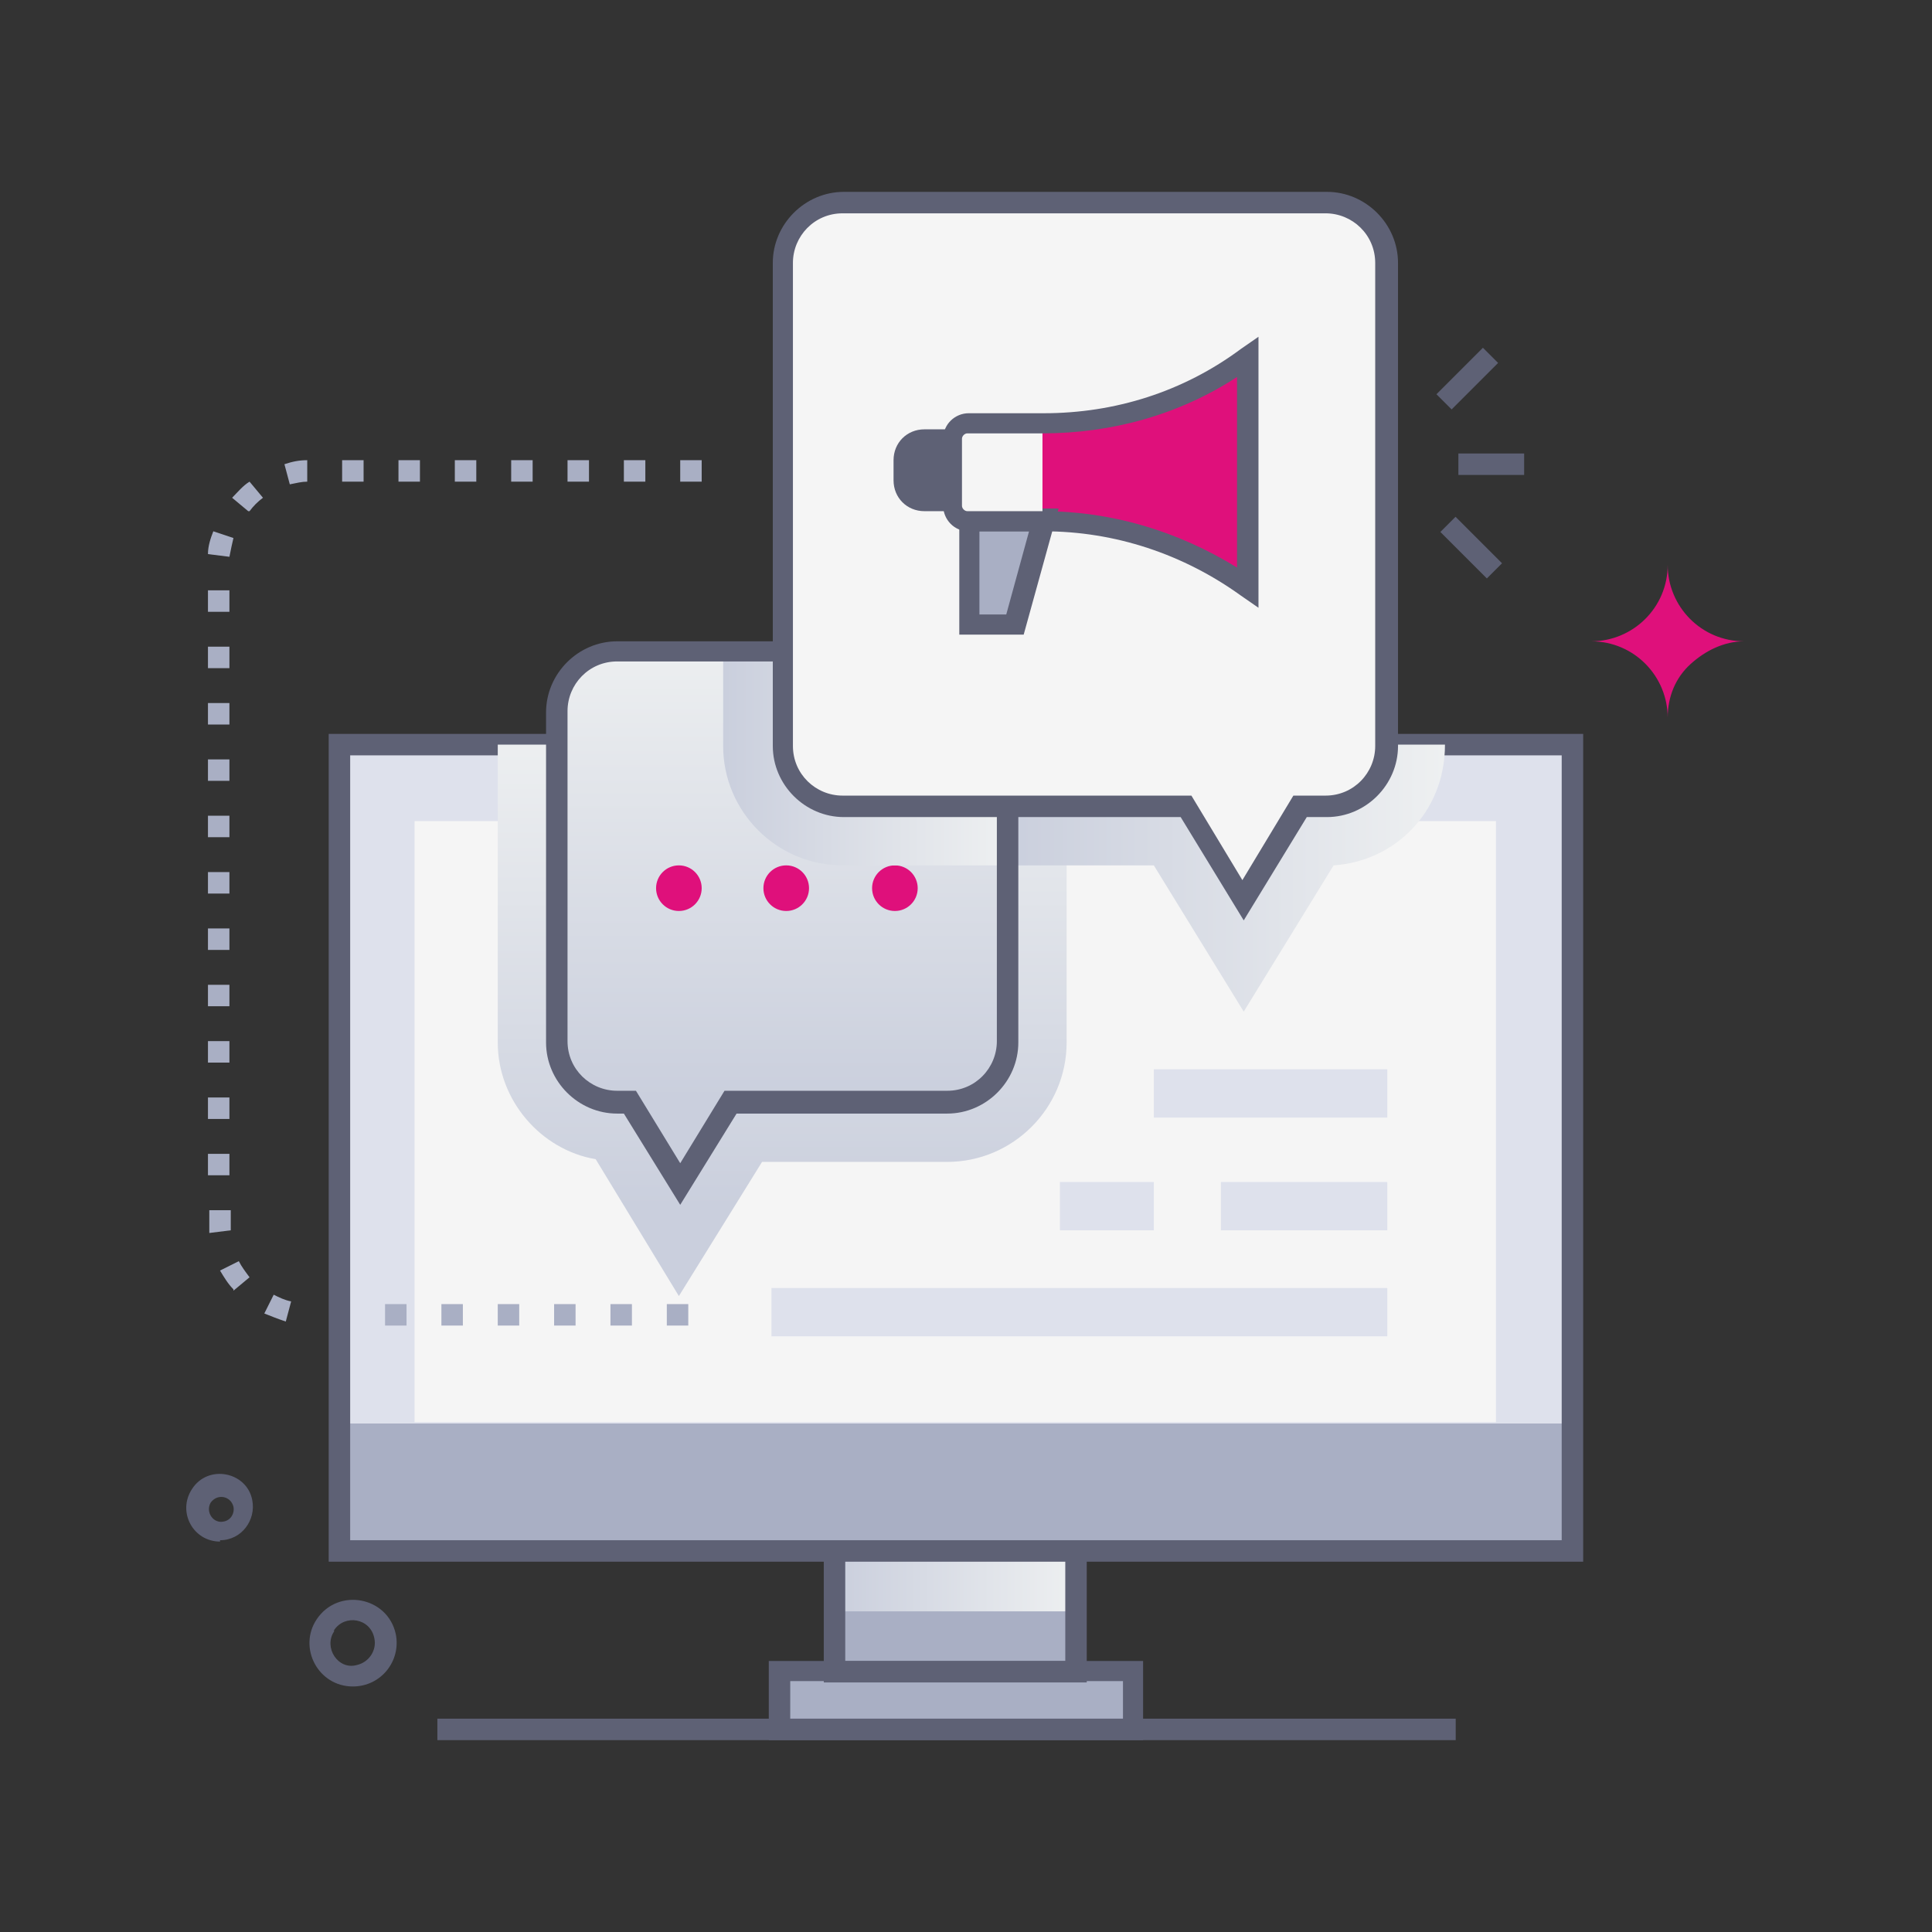 <?xml version="1.0" encoding="UTF-8"?>
<svg xmlns="http://www.w3.org/2000/svg" version="1.1" xmlns:xlink="http://www.w3.org/1999/xlink" viewBox="0 0 144 144">
  <rect x="0" y="0" width="144" height="144" fill="#333333" stroke="none"/>
  <defs>
    <style>
      .cls-1 {
        fill: url(#linear-gradient-2);
      }

      .cls-1, .cls-2, .cls-3, .cls-4 {
        mix-blend-mode: multiply;
      }

      .cls-5 {
        fill: url(#linear-gradient-3);
      }

      .cls-2 {
        fill: url(#linear-gradient-4);
      }

      .cls-6 {
        isolation: isolate;
      }

      .cls-3 {
        fill: url(#linear-gradient-5);
      }

      .cls-7 {
        fill: #dee1ec;
      }

      .cls-8 {
        fill: #a9afc4;
      }

      .cls-9 {
        fill: #df107b;
      }

      .cls-10 {
        fill: #f5f5f5;
      }

      .cls-11 {
        fill: #5e6175;
      }

      .cls-4 {
        fill: url(#linear-gradient);
      }
    </style>
    <linearGradient id="linear-gradient" x1="62.3" y1="117.8" x2="80.3" y2="117.8" gradientUnits="userSpaceOnUse">
      <stop offset="0" stop-color="#cacfdd"/>
      <stop offset="1" stop-color="#eef0f1"/>
    </linearGradient>
    <linearGradient id="linear-gradient-2" x1="58.3" y1="90" x2="58.3" y2="53.9" xlink:href="#linear-gradient"/>
    <linearGradient id="linear-gradient-3" x1="58.3" y1="81.9" x2="58.3" y2="47" xlink:href="#linear-gradient"/>
    <linearGradient id="linear-gradient-4" x1="75.1" y1="65.5" x2="107.7" y2="65.5" xlink:href="#linear-gradient"/>
    <linearGradient id="linear-gradient-5" x1="54" y1="56.5" x2="75.1" y2="56.5" xlink:href="#linear-gradient"/>
  </defs>
  <!-- Generator: Adobe Illustrator 28.7.1, SVG Export Plug-In . SVG Version: 1.2.0 Build 142)  -->
  <g class="cls-6">
    <g id="Layer_1">
      <g>
        <g>
          <rect class="cls-7" x="25.3" y="55.5" width="91.9" height="60.1"/>
          <rect class="cls-7" x="25.3" y="55.5" width="91.9" height="60.1"/>
          <rect class="cls-10" x="48.8" y="43.4" width="44.8" height="80.6" transform="translate(154.9 12.4) rotate(90)"/>
          <rect class="cls-8" x="25.3" y="106.1" width="91.9" height="9.5"/>
          <rect class="cls-8" x="62.3" y="115.6" width="18" height="9"/>
          <rect class="cls-8" x="58.1" y="124.6" width="26.3" height="4.3"/>
          <path class="cls-11" d="M85.2,129.7h-27.9v-5.9h27.9v5.9ZM58.9,128.1h24.8v-2.8h-24.8v2.8Z"/>
          <path class="cls-11" d="M118,116.4H24.5v-61.7h93.5v61.7ZM26.1,114.8h90.3v-58.5H26.1v58.5Z"/>
          <rect class="cls-4" x="62.3" y="115.6" width="18" height="4.5"/>
          <path class="cls-11" d="M81,125.4h-19.6v-10.5h19.6v10.5ZM63,123.8h16.4v-7.4h-16.4v7.4Z"/>
        </g>
        <rect class="cls-11" x="32.6" y="128.1" width="75.9" height="1.6"/>
        <path class="cls-10" d="M70.6,48.6h-24.6c-2.5,0-4.5,2-4.5,4.5v24.6c0,2.5,2,4.5,4.5,4.5h.9l3.7,6.1,3.7-6.1h16.2c2.5,0,4.5-2,4.5-4.5v-24.6c0-2.5-2-4.5-4.5-4.5Z"/>
        <path class="cls-1" d="M79.5,55.5v22.2c0,4.9-4,8.9-8.9,8.9h-13.8l-6.2,10-6.2-10.2c-4.1-.7-7.3-4.4-7.3-8.7v-22.2h42.3Z"/>
        <path class="cls-5" d="M75.1,53.1v24.6c0,2.5-2,4.5-4.5,4.5h-16.2l-3.7,6.1-3.7-6.1h-.9c-2.5,0-4.5-2-4.5-4.5v-24.6c0-2.5,2-4.5,4.5-4.5h24.6c2.5,0,4.5,2,4.5,4.5Z"/>
        <rect class="cls-7" x="57.5" y="96" width="45.9" height="3.6"/>
        <rect class="cls-7" x="86" y="79.7" width="17.4" height="3.6"/>
        <rect class="cls-7" x="79" y="88.1" width="7" height="3.6"/>
        <rect class="cls-7" x="91" y="88.1" width="12.4" height="3.6"/>
        <circle class="cls-9" cx="50.6" cy="66.2" r="1.7"/>
        <circle class="cls-9" cx="58.6" cy="66.2" r="1.7"/>
        <circle class="cls-9" cx="66.7" cy="66.2" r="1.7"/>
        <path class="cls-2" d="M107.7,55.5c0,5.1-3.8,8.7-8.3,9l-6.7,10.9-6.7-10.9h-10.8v-9h32.6Z"/>
        <path class="cls-3" d="M75.1,53.1v11.4h-12.3c-4.9,0-8.9-4-8.9-8.9v-7.1h16.6c2.5,0,4.5,2,4.5,4.5Z"/>
        <path class="cls-11" d="M50.7,89.8l-4.2-6.8h-.5c-2.9,0-5.3-2.4-5.3-5.3v-24.6c0-2.9,2.4-5.3,5.3-5.3h24.6c2.9,0,5.3,2.4,5.3,5.3v24.6c0,2.9-2.4,5.3-5.3,5.3h-15.7l-4.2,6.8ZM46,49.3c-2.1,0-3.7,1.7-3.7,3.7v24.6c0,2.1,1.7,3.7,3.7,3.7h1.4l3.3,5.4,3.3-5.4h16.6c2.1,0,3.7-1.7,3.7-3.7v-24.6c0-2.1-1.7-3.7-3.7-3.7h-24.6Z"/>
        <path class="cls-10" d="M98.9,15.1h-36c-2.5,0-4.5,2-4.5,4.5v36c0,2.5,2,4.5,4.5,4.5h25.6l4.3,7,4.3-7h1.9c2.5,0,4.5-2,4.5-4.5V19.6c0-2.5-2-4.5-4.5-4.5Z"/>
        <path class="cls-11" d="M92.7,68.6l-4.7-7.7h-25.1c-2.9,0-5.3-2.4-5.3-5.3V19.6c0-2.9,2.4-5.3,5.3-5.3h36c2.9,0,5.3,2.4,5.3,5.3v36c0,2.9-2.4,5.3-5.3,5.3h-1.5l-4.7,7.7ZM62.8,15.9c-2.1,0-3.7,1.7-3.7,3.7v36c0,2.1,1.7,3.7,3.7,3.7h26l3.8,6.3,3.8-6.3h2.4c2.1,0,3.7-1.7,3.7-3.7V19.6c0-2.1-1.7-3.7-3.7-3.7h-36Z"/>
        <polygon class="cls-8" points="77.7 38.8 75.6 46.6 72.2 46.6 72.2 38.8 77.7 38.8"/>
        <path class="cls-11" d="M71.8,38.1h-2.9c-1.3,0-2.3-1-2.3-2.3v-1.5c0-1.3,1-2.3,2.3-2.3h2.9v6.1ZM68.9,33.6c-.4,0-.7.3-.7.7v1.5c0,.4.3.7.7.7h1.3v-2.9h-1.3Z"/>
        <path class="cls-11" d="M71,37.3h-2.1c-.8,0-1.5-.7-1.5-1.5v-1.5c0-.8.7-1.5,1.5-1.5h2.1v4.5Z"/>
        <path class="cls-9" d="M77.7,31.5h-5.6c-.6,0-1.1.5-1.1,1.1v5c0,.6.5,1.1,1.1,1.1s5.7,0,5.6,0c5.3,0,10.6,1.6,15.2,5v-17.1c-4.7,3.4-10,5-15.2,5Z"/>
        <path class="cls-11" d="M76.2,47.3h-4.7v-9.4h7.4l-2.6,9.4ZM73,45.8h2l1.7-6.2h-3.7v6.2Z"/>
        <path class="cls-10" d="M77.7,31.5v7.2h-5.6c-.6,0-1.1-.5-1.1-1.1v-5c0-.6.5-1.1,1.1-1.1h5.6Z"/>
        <path class="cls-11" d="M93.8,45.3l-1.3-.9c-4.3-3.1-9.4-4.8-14.7-4.8h-5.6c-1.1,0-1.9-.9-1.9-1.9v-5c0-1.1.9-1.9,1.9-1.9h5.6c5.3,0,10.4-1.6,14.7-4.8l1.3-.9v20.2ZM72.1,32.3c-.2,0-.4.2-.4.4v5c0,.2.2.4.4.4h5.6c5.2,0,10.1,1.5,14.5,4.2v-14.2c-4.3,2.8-9.3,4.2-14.5,4.2h-5.6Z"/>
        <rect class="cls-11" x="108.7" y="33.8" width="4.9" height="1.6"/>
        <rect class="cls-11" x="106.9" y="27.4" width="4.9" height="1.6" transform="translate(12.1 85.6) rotate(-45)"/>
        <rect class="cls-11" x="108.9" y="38.4" width="1.6" height="4.9" transform="translate(3.2 89.5) rotate(-45)"/>
        <path class="cls-11" d="M26.3,125.7c-2.6,0-4.1-2.9-2.7-5,1.6-2.4,5.3-1.7,5.9,1.1.4,2-1.1,3.9-3.2,3.9ZM24.9,121.6c-.8,1.2.3,2.9,1.7,2.5.9-.2,1.5-1.1,1.3-2-.3-1.5-2.2-1.8-3-.6Z"/>
        <path class="cls-11" d="M16.4,114.9c-2,0-3.2-2.2-2.1-3.9,1.2-1.9,4.1-1.3,4.5.8.3,1.5-.8,3-2.4,3ZM15.7,112c-.4.7.2,1.6,1,1.4.5-.1.8-.6.7-1.1-.2-.8-1.2-1-1.7-.3Z"/>
        <path class="cls-8" d="M21.3,98.5c-.6-.2-1.1-.4-1.6-.6l.7-1.4c.4.2.8.4,1.3.5l-.4,1.5ZM17.4,96.1c-.4-.4-.7-.9-1-1.4l1.4-.7c.2.4.5.8.8,1.2l-1.2,1ZM15.6,91.9c0-.6,0-.9,0-1.7h1.6c0,.7,0,1,0,1.5l-1.6.2ZM17.1,87.6h-1.6v-1.6h1.6v1.6ZM17.1,83.4h-1.6v-1.6h1.6v1.6ZM17.1,79.2h-1.6v-1.6h1.6v1.6ZM17.1,75h-1.6v-1.6h1.6v1.6ZM17.1,70.8h-1.6v-1.6h1.6v1.6ZM17.1,66.6h-1.6v-1.6h1.6v1.6ZM17.1,62.4h-1.6v-1.6h1.6v1.6ZM17.1,58.2h-1.6v-1.6h1.6v1.6ZM17.1,54h-1.6v-1.6h1.6v1.6ZM17.1,49.8h-1.6v-1.6h1.6v1.6ZM17.1,45.6h-1.6v-1.6h1.6v1.6ZM17.1,41.5l-1.6-.2c0-.6.2-1.2.4-1.7l1.5.5c-.1.4-.2.9-.3,1.4ZM18.5,38.1l-1.2-1c.4-.4.8-.9,1.3-1.2l1,1.2c-.4.3-.7.6-1,1ZM21.6,36.1l-.4-1.5c.6-.2,1.1-.3,1.7-.3v1.6c-.4,0-.8.1-1.3.2ZM52.3,35.9h-1.6v-1.6h1.6v1.6ZM48.1,35.9h-1.6v-1.6h1.6v1.6ZM43.9,35.9h-1.6v-1.6h1.6v1.6ZM39.7,35.9h-1.6v-1.6h1.6v1.6ZM35.5,35.9h-1.6v-1.6h1.6v1.6ZM31.3,35.9h-1.6v-1.6h1.6v1.6ZM27.1,35.9h-1.6v-1.6h1.6v1.6Z"/>
        <path class="cls-8" d="M51.3,98.8h-1.6v-1.6h1.6v1.6ZM47.1,98.8h-1.6v-1.6h1.6v1.6ZM42.9,98.8h-1.6v-1.6h1.6v1.6ZM38.7,98.8h-1.6v-1.6h1.6v1.6ZM34.5,98.8h-1.6v-1.6h1.6v1.6ZM30.3,98.8h-1.6v-1.6h1.6v1.6Z"/>
        <path class="cls-9" d="M118.6,47.8c3.2,0,5.7,2.6,5.7,5.7,0-1.6.6-3,1.7-4s2.5-1.7,4-1.7c-3.2,0-5.7-2.6-5.7-5.7,0,3.2-2.6,5.7-5.7,5.7Z"/>
      </g>
    </g>
  </g>
</svg>